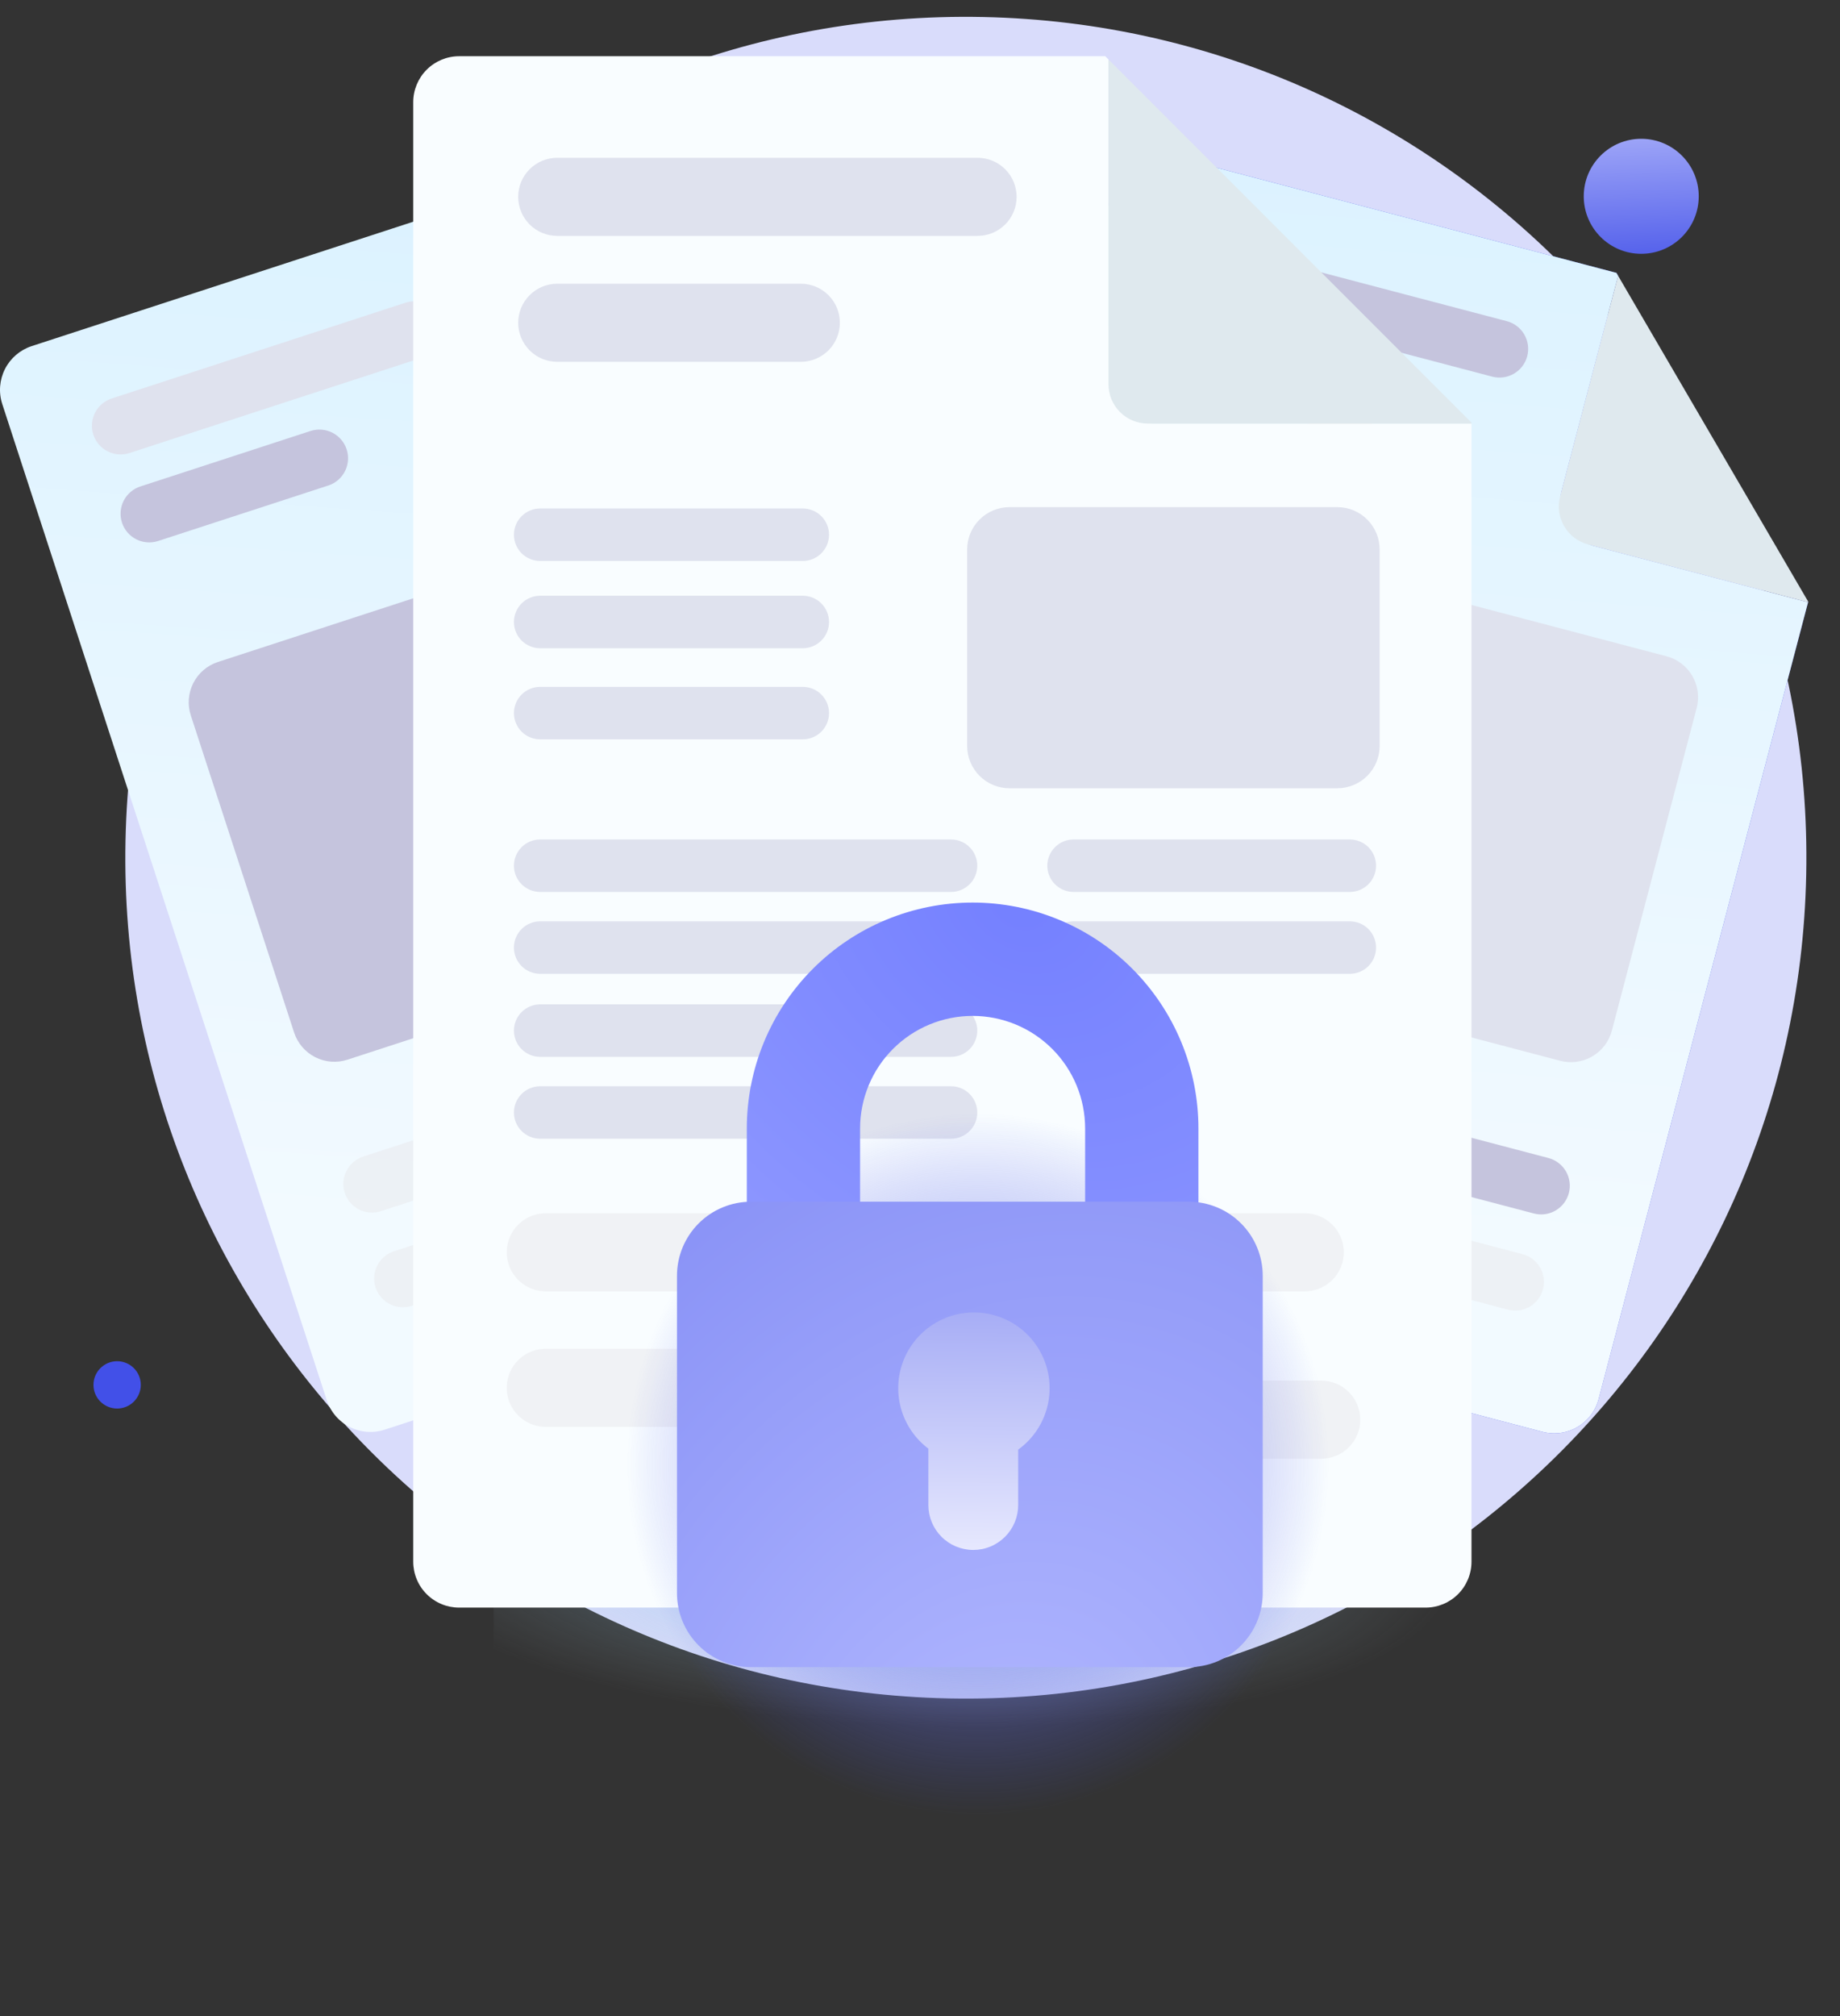 <svg width="105" height="115" viewBox="0 0 105 115" fill="none" xmlns="http://www.w3.org/2000/svg">
<rect x="0" y="0" width="105" height="115" fill="#333333" stroke="none"/>
<path d="M103.072 49.895C103.608 23.41 82.572 1.506 56.087 0.97C29.602 0.434 7.698 21.47 7.162 47.955C6.626 74.44 27.662 96.344 54.147 96.88C80.632 97.416 102.536 76.38 103.072 49.895Z" fill="#D9DCFB"/>
<path fill-rule="evenodd" clip-rule="evenodd" d="M66.834 3.255L66.651 3.024L30.464 3.158C30.12 3.16 29.78 3.229 29.462 3.361C29.145 3.494 28.857 3.688 28.614 3.933C28.372 4.177 28.18 4.466 28.049 4.785C27.919 5.103 27.852 5.444 27.854 5.788L28.239 111.329C28.242 112.024 28.52 112.689 29.014 113.179C29.507 113.668 30.174 113.942 30.869 113.94L84.972 113.742C85.316 113.741 85.657 113.672 85.975 113.539C86.292 113.406 86.58 113.212 86.823 112.968C87.065 112.724 87.257 112.434 87.388 112.116C87.518 111.797 87.585 111.456 87.583 111.112L87.286 29.178L69.529 29.243C68.839 29.245 68.177 28.974 67.688 28.488C67.198 28.002 66.922 27.342 66.919 26.652L66.834 3.255Z" fill="url(#paint0_radial_183_611)"/>
<path fill-rule="evenodd" clip-rule="evenodd" d="M27.069 11.653L26.897 11.566L1.808 19.743C1.148 19.959 0.599 20.428 0.285 21.047C-0.03 21.667 -0.086 22.386 0.129 23.047L18.648 79.872C18.755 80.199 18.925 80.502 19.149 80.763C19.372 81.025 19.645 81.24 19.952 81.396C20.259 81.552 20.593 81.645 20.936 81.672C21.279 81.699 21.624 81.658 21.951 81.551L59.147 69.428C59.808 69.213 60.356 68.744 60.671 68.125C60.986 67.505 61.042 66.786 60.827 66.125L46.264 21.443L34.269 25.353C33.613 25.567 32.899 25.511 32.284 25.199C31.67 24.886 31.204 24.342 30.991 23.686L27.069 11.653Z" fill="url(#paint1_linear_183_611)"/>
<path fill-rule="evenodd" clip-rule="evenodd" d="M25.192 18.319C25.057 17.906 24.764 17.564 24.377 17.367C23.991 17.171 23.541 17.136 23.129 17.27L6.374 22.731C6.17 22.797 5.981 22.903 5.817 23.043C5.654 23.183 5.52 23.353 5.423 23.545C5.325 23.736 5.267 23.945 5.25 24.16C5.233 24.374 5.259 24.589 5.326 24.793C5.46 25.206 5.753 25.548 6.14 25.745C6.527 25.942 6.976 25.977 7.389 25.842L24.143 20.381C24.347 20.315 24.537 20.209 24.7 20.069C24.863 19.929 24.997 19.759 25.095 19.567C25.192 19.376 25.251 19.167 25.267 18.953C25.284 18.738 25.258 18.523 25.192 18.319V18.319Z" fill="#DFE2EE"/>
<path fill-rule="evenodd" clip-rule="evenodd" d="M19.782 25.633C19.715 25.428 19.609 25.239 19.469 25.076C19.329 24.913 19.159 24.779 18.967 24.681C18.776 24.584 18.567 24.525 18.353 24.509C18.139 24.492 17.923 24.518 17.719 24.584L8.009 27.749C7.805 27.815 7.615 27.922 7.452 28.061C7.289 28.201 7.155 28.372 7.057 28.563C6.96 28.755 6.901 28.963 6.885 29.178C6.868 29.392 6.894 29.607 6.961 29.811V29.811C7.095 30.224 7.388 30.566 7.775 30.763C8.162 30.959 8.611 30.994 9.023 30.86L18.733 27.695C18.938 27.629 19.127 27.523 19.29 27.383C19.453 27.243 19.587 27.073 19.685 26.881C19.782 26.69 19.841 26.481 19.857 26.267C19.874 26.052 19.848 25.837 19.782 25.633V25.633Z" fill="#C5C4DD"/>
<path opacity="0.53" fill-rule="evenodd" clip-rule="evenodd" d="M53.035 57.165C52.968 56.961 52.862 56.772 52.722 56.608C52.583 56.445 52.412 56.311 52.221 56.214C52.029 56.116 51.821 56.057 51.606 56.041C51.392 56.024 51.177 56.05 50.972 56.116L20.721 65.975C20.308 66.11 19.966 66.403 19.77 66.79C19.573 67.177 19.538 67.626 19.672 68.038V68.038C19.739 68.243 19.845 68.432 19.985 68.595C20.124 68.758 20.295 68.892 20.486 68.99C20.678 69.087 20.887 69.146 21.101 69.162C21.315 69.179 21.531 69.153 21.735 69.087L51.986 59.227C52.19 59.161 52.38 59.055 52.543 58.915C52.706 58.775 52.84 58.605 52.938 58.413C53.035 58.222 53.094 58.013 53.111 57.799C53.127 57.584 53.102 57.369 53.035 57.165V57.165ZM38.911 67.741C38.845 67.537 38.739 67.347 38.599 67.184C38.459 67.021 38.289 66.887 38.097 66.789C37.906 66.692 37.697 66.633 37.483 66.617C37.268 66.6 37.053 66.626 36.849 66.692L22.48 71.375C22.276 71.442 22.087 71.548 21.923 71.688C21.76 71.827 21.626 71.998 21.529 72.189C21.431 72.381 21.372 72.59 21.356 72.804C21.339 73.018 21.365 73.234 21.432 73.438C21.566 73.85 21.859 74.193 22.246 74.389C22.633 74.586 23.082 74.621 23.494 74.487L37.862 69.804C38.275 69.669 38.617 69.377 38.814 68.99C39.011 68.603 39.046 68.154 38.911 67.741V67.741ZM43.348 66.293C43.281 66.089 43.255 65.874 43.272 65.659C43.289 65.445 43.347 65.236 43.445 65.045C43.542 64.853 43.676 64.683 43.84 64.543C44.003 64.403 44.192 64.297 44.396 64.231L52.704 61.523C53.117 61.389 53.566 61.424 53.952 61.62C54.339 61.817 54.632 62.159 54.767 62.572V62.572C54.833 62.776 54.859 62.991 54.842 63.206C54.826 63.42 54.767 63.629 54.669 63.82C54.572 64.012 54.438 64.182 54.275 64.322C54.111 64.462 53.922 64.568 53.718 64.634L45.41 67.342C45.206 67.408 44.99 67.434 44.776 67.418C44.562 67.401 44.353 67.342 44.162 67.245C43.97 67.148 43.8 67.013 43.66 66.85C43.52 66.687 43.414 66.498 43.347 66.293H43.348Z" fill="#E8E9EB"/>
<path fill-rule="evenodd" clip-rule="evenodd" d="M44.187 29.953C44.089 29.651 43.932 29.372 43.726 29.131C43.519 28.89 43.268 28.692 42.985 28.549C42.702 28.405 42.394 28.318 42.078 28.294C41.762 28.269 41.444 28.307 41.142 28.405L12.435 37.761C11.826 37.959 11.321 38.392 11.031 38.963C10.741 39.534 10.689 40.197 10.888 40.806L16.784 58.898C16.983 59.507 17.415 60.012 17.986 60.303C18.557 60.593 19.22 60.645 19.829 60.446L48.535 51.092C48.837 50.994 49.116 50.837 49.357 50.631C49.598 50.425 49.796 50.173 49.94 49.89C50.084 49.608 50.17 49.299 50.195 48.983C50.22 48.667 50.182 48.349 50.083 48.047L44.187 29.953Z" fill="#C5C4DD"/>
<path fill-rule="evenodd" clip-rule="evenodd" d="M46.252 21.407L46.264 21.444L33.924 25.465C33.36 25.648 32.745 25.6 32.216 25.331C31.687 25.062 31.286 24.594 31.102 24.03L27.066 11.654L46.252 21.407Z" fill="#D9D9D9"/>
<path fill-rule="evenodd" clip-rule="evenodd" d="M92.339 15.732L92.242 15.565L66.721 8.855C66.049 8.678 65.334 8.776 64.734 9.126C64.134 9.476 63.697 10.051 63.52 10.723L48.322 68.523C48.146 69.195 48.243 69.91 48.593 70.51C48.944 71.111 49.518 71.547 50.19 71.724L88.025 81.674C88.698 81.85 89.412 81.753 90.012 81.403C90.613 81.052 91.049 80.478 91.226 79.806L103.177 34.355L90.975 31.147C90.308 30.971 89.738 30.538 89.39 29.942C89.042 29.347 88.946 28.638 89.121 27.971L92.339 15.732Z" fill="url(#paint2_linear_183_611)"/>
<path fill-rule="evenodd" clip-rule="evenodd" d="M92.339 15.732L92.242 15.565L66.721 8.855C66.049 8.678 65.334 8.776 64.734 9.126C64.134 9.476 63.697 10.051 63.52 10.723L48.322 68.523C48.146 69.195 48.243 69.91 48.593 70.51C48.944 71.111 49.518 71.547 50.19 71.724L88.025 81.674C88.698 81.85 89.412 81.753 90.012 81.403C90.613 81.052 91.049 80.478 91.226 79.806L103.177 34.355L90.975 31.147C90.308 30.971 89.738 30.538 89.39 29.942C89.042 29.347 88.946 28.638 89.121 27.971L92.339 15.732Z" fill="url(#paint3_linear_183_611)"/>
<path fill-rule="evenodd" clip-rule="evenodd" d="M87.151 20.318C87.206 20.11 87.219 19.893 87.19 19.68C87.161 19.468 87.091 19.263 86.983 19.077C86.874 18.892 86.73 18.729 86.559 18.599C86.388 18.469 86.193 18.374 85.986 18.32L68.943 13.838C68.736 13.784 68.519 13.771 68.306 13.8C68.093 13.829 67.888 13.899 67.703 14.008C67.517 14.116 67.355 14.259 67.225 14.431C67.095 14.602 67 14.797 66.945 15.004C66.835 15.424 66.896 15.87 67.114 16.245C67.333 16.62 67.691 16.892 68.111 17.003L85.153 21.484C85.573 21.594 86.019 21.533 86.394 21.315C86.769 21.096 87.041 20.738 87.152 20.318L87.151 20.318Z" fill="#C5C4DD"/>
<path fill-rule="evenodd" clip-rule="evenodd" d="M78.642 23.538C78.753 23.118 78.692 22.672 78.473 22.297C78.255 21.923 77.896 21.65 77.476 21.54L67.601 18.941C67.181 18.831 66.735 18.892 66.36 19.11C65.985 19.329 65.713 19.687 65.602 20.107V20.107C65.547 20.315 65.534 20.531 65.563 20.744C65.592 20.957 65.663 21.162 65.771 21.347C65.879 21.533 66.023 21.695 66.194 21.825C66.365 21.955 66.56 22.05 66.768 22.105L76.645 24.702C77.064 24.812 77.51 24.752 77.885 24.533C78.26 24.314 78.533 23.956 78.643 23.536L78.642 23.538Z" fill="#E8E9EB"/>
<path fill-rule="evenodd" clip-rule="evenodd" d="M89.528 68.053C89.638 67.634 89.577 67.188 89.359 66.813C89.14 66.438 88.781 66.166 88.362 66.055L57.59 57.964C57.171 57.854 56.724 57.915 56.35 58.133C55.975 58.352 55.703 58.711 55.592 59.13V59.13C55.482 59.55 55.543 59.996 55.761 60.37C55.98 60.745 56.338 61.018 56.758 61.128L87.53 69.219C87.737 69.274 87.954 69.287 88.167 69.258C88.38 69.229 88.585 69.159 88.77 69.05C88.956 68.942 89.118 68.798 89.248 68.627C89.378 68.456 89.473 68.261 89.528 68.053V68.053Z" fill="#C5C4DD"/>
<path opacity="0.53" fill-rule="evenodd" clip-rule="evenodd" d="M71.925 69.298C71.98 69.09 71.993 68.874 71.964 68.661C71.935 68.448 71.865 68.243 71.756 68.057C71.648 67.872 71.504 67.709 71.333 67.579C71.162 67.449 70.967 67.354 70.76 67.3L56.144 63.457C55.937 63.402 55.72 63.389 55.507 63.418C55.294 63.447 55.089 63.517 54.904 63.626C54.718 63.734 54.556 63.878 54.425 64.049C54.295 64.22 54.2 64.415 54.146 64.623V64.623C54.091 64.831 54.078 65.047 54.107 65.26C54.136 65.473 54.206 65.678 54.315 65.864C54.423 66.049 54.567 66.212 54.738 66.342C54.909 66.472 55.104 66.567 55.312 66.621L69.927 70.464C70.135 70.519 70.351 70.532 70.564 70.503C70.777 70.474 70.982 70.404 71.168 70.295C71.353 70.187 71.516 70.043 71.646 69.872C71.776 69.701 71.871 69.506 71.925 69.298V69.298ZM76.439 70.485C76.493 70.277 76.588 70.082 76.718 69.911C76.848 69.74 77.011 69.596 77.196 69.488C77.382 69.38 77.587 69.309 77.8 69.28C78.013 69.251 78.229 69.264 78.437 69.319L86.888 71.541C87.095 71.596 87.29 71.69 87.461 71.82C87.632 71.95 87.776 72.113 87.885 72.298C87.993 72.484 88.063 72.689 88.092 72.902C88.121 73.115 88.108 73.331 88.053 73.539V73.539C87.999 73.747 87.904 73.942 87.774 74.113C87.644 74.284 87.481 74.428 87.296 74.536C87.11 74.644 86.905 74.715 86.692 74.744C86.479 74.773 86.263 74.76 86.055 74.705L77.605 72.483C77.397 72.428 77.202 72.333 77.031 72.203C76.859 72.073 76.716 71.911 76.607 71.725C76.499 71.54 76.428 71.335 76.4 71.122C76.371 70.909 76.384 70.692 76.439 70.484V70.485Z" fill="#E8E9EB"/>
<path fill-rule="evenodd" clip-rule="evenodd" d="M96.821 40.385C96.901 40.078 96.921 39.759 96.878 39.444C96.835 39.13 96.731 38.827 96.571 38.553C96.411 38.279 96.199 38.04 95.946 37.848C95.694 37.656 95.406 37.516 95.099 37.435L65.899 29.757C65.279 29.594 64.621 29.684 64.067 30.007C63.514 30.33 63.112 30.859 62.949 31.479L58.11 49.882C58.029 50.188 58.01 50.508 58.053 50.822C58.096 51.136 58.2 51.439 58.36 51.713C58.52 51.987 58.732 52.227 58.984 52.419C59.237 52.61 59.525 52.751 59.831 52.831L89.032 60.509C89.338 60.59 89.658 60.609 89.972 60.566C90.287 60.523 90.589 60.419 90.863 60.259C91.137 60.099 91.377 59.887 91.569 59.635C91.761 59.382 91.901 59.094 91.982 58.787L96.821 40.385Z" fill="#DFE2EE"/>
<path fill-rule="evenodd" clip-rule="evenodd" d="M103.185 34.318L103.176 34.355L90.624 31.055C90.34 30.981 90.073 30.851 89.839 30.673C89.605 30.495 89.408 30.272 89.26 30.018C89.112 29.764 89.015 29.484 88.975 29.192C88.936 28.901 88.954 28.605 89.029 28.32L92.338 15.731L103.185 34.318Z" fill="#DFE9EE"/>
<path fill-rule="evenodd" clip-rule="evenodd" d="M63.255 3.392L63.07 3.207H26.202C25.507 3.207 24.84 3.484 24.349 3.975C23.858 4.466 23.581 5.133 23.581 5.828V89.081C23.581 89.425 23.649 89.766 23.781 90.084C23.912 90.402 24.105 90.691 24.349 90.934C24.592 91.177 24.881 91.37 25.199 91.502C25.517 91.634 25.858 91.701 26.202 91.701H81.35C82.045 91.701 82.712 91.425 83.203 90.934C83.695 90.442 83.971 89.776 83.971 89.081V24.16H65.855C65.166 24.16 64.504 23.886 64.016 23.398C63.529 22.91 63.255 22.249 63.255 21.559L63.255 3.392Z" fill="url(#paint4_linear_183_611)"/>
<path fill-rule="evenodd" clip-rule="evenodd" d="M58.013 11.228C58.014 10.936 57.956 10.646 57.844 10.376C57.732 10.105 57.568 9.86 57.361 9.653C57.154 9.446 56.908 9.282 56.638 9.17C56.368 9.058 56.078 9.001 55.785 9.001H31.798C31.506 9.001 31.216 9.059 30.946 9.17C30.675 9.282 30.43 9.446 30.223 9.653C30.016 9.86 29.852 10.106 29.74 10.376C29.628 10.646 29.571 10.936 29.571 11.228V11.228C29.571 11.819 29.805 12.386 30.223 12.804C30.641 13.221 31.207 13.456 31.798 13.456H55.785C56.078 13.456 56.368 13.399 56.638 13.287C56.908 13.175 57.154 13.011 57.361 12.804C57.568 12.597 57.732 12.351 57.844 12.081C57.956 11.811 58.013 11.521 58.013 11.228ZM47.927 18.412C47.927 18.119 47.87 17.829 47.758 17.559C47.646 17.289 47.482 17.043 47.275 16.837C47.068 16.63 46.822 16.466 46.552 16.354C46.282 16.242 45.992 16.184 45.7 16.184H31.799C31.506 16.184 31.217 16.242 30.946 16.354C30.676 16.466 30.43 16.63 30.224 16.837C30.017 17.043 29.853 17.289 29.741 17.559C29.629 17.829 29.571 18.119 29.571 18.412V18.412C29.571 19.002 29.806 19.569 30.224 19.987C30.641 20.404 31.208 20.639 31.799 20.639H45.7C46.29 20.639 46.857 20.404 47.275 19.987C47.693 19.569 47.927 19.002 47.927 18.412ZM47.309 30.502C47.309 30.305 47.27 30.111 47.195 29.929C47.12 29.748 47.009 29.583 46.87 29.444C46.731 29.305 46.566 29.194 46.385 29.119C46.203 29.044 46.008 29.005 45.812 29.005H30.824C30.627 29.005 30.433 29.044 30.251 29.119C30.07 29.194 29.904 29.305 29.765 29.444C29.626 29.583 29.516 29.748 29.441 29.929C29.366 30.111 29.327 30.305 29.327 30.502C29.327 30.699 29.366 30.893 29.441 31.075C29.516 31.257 29.626 31.422 29.765 31.561C29.904 31.7 30.07 31.81 30.251 31.885C30.433 31.96 30.627 31.999 30.824 31.999H45.812C46.008 31.999 46.203 31.96 46.385 31.885C46.566 31.81 46.731 31.7 46.87 31.561C47.009 31.422 47.12 31.257 47.195 31.075C47.27 30.893 47.309 30.699 47.309 30.502V30.502ZM47.309 35.48C47.309 35.283 47.27 35.088 47.195 34.907C47.12 34.725 47.009 34.56 46.87 34.421C46.731 34.282 46.566 34.171 46.385 34.096C46.203 34.021 46.008 33.982 45.812 33.982H30.824C30.627 33.982 30.433 34.021 30.251 34.096C30.069 34.171 29.904 34.282 29.765 34.421C29.626 34.56 29.516 34.725 29.441 34.907C29.366 35.088 29.327 35.283 29.327 35.48C29.327 35.676 29.366 35.871 29.441 36.052C29.516 36.234 29.626 36.399 29.765 36.538C29.904 36.677 30.07 36.787 30.251 36.862C30.433 36.938 30.627 36.976 30.824 36.976H45.812C46.008 36.976 46.203 36.938 46.385 36.862C46.566 36.787 46.731 36.677 46.87 36.538C47.009 36.399 47.12 36.234 47.195 36.052C47.27 35.871 47.309 35.676 47.309 35.48V35.48ZM47.309 40.677C47.309 40.48 47.27 40.285 47.195 40.104C47.12 39.922 47.009 39.757 46.87 39.618C46.731 39.479 46.566 39.369 46.385 39.294C46.203 39.218 46.008 39.18 45.812 39.18H30.824C30.627 39.18 30.433 39.218 30.251 39.294C30.07 39.369 29.904 39.479 29.765 39.618C29.626 39.757 29.516 39.922 29.441 40.104C29.366 40.285 29.327 40.48 29.327 40.677V40.677C29.327 41.074 29.485 41.454 29.766 41.735C30.046 42.016 30.427 42.173 30.824 42.173H45.812C46.209 42.173 46.589 42.016 46.87 41.735C47.151 41.454 47.309 41.074 47.309 40.677ZM55.769 49.382C55.769 48.985 55.611 48.604 55.33 48.324C55.05 48.043 54.669 47.885 54.272 47.885H30.824C30.427 47.885 30.046 48.043 29.766 48.324C29.485 48.604 29.327 48.985 29.327 49.382C29.327 49.779 29.485 50.16 29.766 50.44C30.046 50.721 30.427 50.879 30.824 50.879H54.272C54.669 50.879 55.05 50.721 55.33 50.44C55.611 50.16 55.769 49.779 55.769 49.382V49.382ZM55.769 54.052C55.769 53.655 55.611 53.274 55.33 52.993C55.05 52.713 54.669 52.555 54.272 52.555H30.824C30.427 52.555 30.046 52.713 29.766 52.993C29.485 53.274 29.327 53.655 29.327 54.052V54.052C29.327 54.449 29.485 54.83 29.766 55.11C30.046 55.391 30.427 55.549 30.824 55.549H54.272C54.669 55.549 55.05 55.391 55.33 55.11C55.611 54.83 55.769 54.449 55.769 54.052V54.052ZM78.525 49.382C78.525 48.985 78.368 48.604 78.087 48.324C77.806 48.043 77.425 47.885 77.028 47.885H61.262C61.066 47.885 60.871 47.924 60.689 47.999C60.508 48.074 60.343 48.184 60.204 48.324C60.065 48.462 59.954 48.627 59.879 48.809C59.804 48.991 59.765 49.185 59.765 49.382V49.382C59.765 49.579 59.804 49.773 59.879 49.955C59.954 50.136 60.065 50.302 60.204 50.441C60.343 50.58 60.508 50.69 60.689 50.765C60.871 50.84 61.066 50.879 61.262 50.879H77.028C77.425 50.879 77.806 50.721 78.087 50.44C78.368 50.16 78.525 49.779 78.525 49.382ZM78.525 54.052C78.525 53.655 78.367 53.274 78.087 52.993C77.806 52.713 77.425 52.555 77.028 52.555H61.262C60.865 52.555 60.484 52.713 60.204 52.993C59.923 53.274 59.765 53.655 59.765 54.052V54.052C59.765 54.248 59.804 54.443 59.879 54.625C59.954 54.806 60.065 54.971 60.204 55.11C60.343 55.249 60.508 55.36 60.689 55.435C60.871 55.51 61.066 55.549 61.262 55.549H77.028C77.425 55.549 77.806 55.391 78.087 55.11C78.368 54.83 78.525 54.449 78.525 54.052V54.052ZM55.769 58.788C55.769 58.391 55.611 58.01 55.33 57.73C55.05 57.449 54.669 57.291 54.272 57.291H30.824C30.427 57.291 30.046 57.449 29.766 57.73C29.485 58.01 29.327 58.391 29.327 58.788C29.327 59.185 29.485 59.566 29.766 59.846C30.046 60.127 30.427 60.285 30.824 60.285H54.272C54.669 60.285 55.05 60.127 55.33 59.846C55.611 59.566 55.769 59.185 55.769 58.788V58.788ZM55.769 63.459C55.769 63.062 55.611 62.681 55.33 62.4C55.05 62.12 54.669 61.962 54.272 61.962H30.824C30.427 61.962 30.046 62.12 29.766 62.4C29.485 62.681 29.327 63.062 29.327 63.459V63.459C29.327 63.856 29.485 64.236 29.766 64.517C30.046 64.798 30.427 64.955 30.824 64.955H54.272C54.669 64.955 55.05 64.798 55.33 64.517C55.611 64.236 55.769 63.856 55.769 63.459V63.459Z" fill="#DFE2EE"/>
<path opacity="0.53" fill-rule="evenodd" clip-rule="evenodd" d="M76.683 71.433C76.683 70.842 76.448 70.276 76.03 69.858C75.612 69.44 75.046 69.206 74.455 69.206H31.144C30.553 69.206 29.987 69.44 29.569 69.858C29.151 70.276 28.916 70.842 28.916 71.433V71.433C28.916 71.726 28.974 72.016 29.086 72.286C29.198 72.556 29.362 72.802 29.569 73.009C29.776 73.216 30.021 73.38 30.292 73.492C30.562 73.604 30.852 73.661 31.144 73.661H74.456C75.047 73.661 75.614 73.427 76.031 73.009C76.449 72.591 76.684 72.024 76.684 71.434L76.683 71.433ZM53.941 79.163C53.941 78.572 53.707 78.006 53.289 77.588C52.871 77.17 52.304 76.936 51.714 76.936H31.144C30.852 76.936 30.562 76.993 30.292 77.105C30.021 77.217 29.776 77.381 29.569 77.588C29.362 77.794 29.198 78.04 29.086 78.31C28.974 78.581 28.916 78.87 28.916 79.163V79.163C28.916 79.456 28.974 79.746 29.086 80.016C29.197 80.287 29.361 80.532 29.568 80.739C29.775 80.946 30.021 81.111 30.291 81.223C30.562 81.335 30.852 81.392 31.144 81.392H51.715C52.306 81.392 52.873 81.158 53.29 80.74C53.708 80.322 53.943 79.755 53.943 79.165L53.941 79.163ZM61.274 80.981C61.274 80.39 61.509 79.824 61.927 79.406C62.345 78.988 62.911 78.754 63.502 78.754H75.396C75.987 78.754 76.553 78.988 76.971 79.406C77.389 79.824 77.624 80.39 77.624 80.981C77.624 81.572 77.389 82.139 76.971 82.556C76.553 82.974 75.987 83.209 75.396 83.209H63.502C62.911 83.209 62.345 82.974 61.927 82.556C61.509 82.139 61.274 81.572 61.274 80.981Z" fill="#E8E9EB"/>
<path fill-rule="evenodd" clip-rule="evenodd" d="M78.73 31.343C78.73 31.026 78.667 30.712 78.546 30.419C78.425 30.126 78.247 29.86 78.022 29.636C77.798 29.411 77.532 29.233 77.239 29.112C76.946 28.991 76.632 28.928 76.315 28.928H57.606C56.965 28.928 56.351 29.183 55.898 29.636C55.445 30.088 55.191 30.703 55.191 31.343V42.549C55.191 43.189 55.445 43.803 55.898 44.257C56.351 44.709 56.965 44.964 57.606 44.964H76.315C76.632 44.964 76.946 44.901 77.239 44.78C77.532 44.659 77.798 44.481 78.022 44.257C78.247 44.032 78.425 43.766 78.546 43.473C78.667 43.18 78.73 42.866 78.73 42.549V31.343Z" fill="#DFE2EE"/>
<path fill-rule="evenodd" clip-rule="evenodd" d="M83.97 24.107V24.16H65.496C65.201 24.16 64.91 24.102 64.639 23.989C64.367 23.877 64.12 23.712 63.912 23.504C63.704 23.296 63.539 23.049 63.427 22.777C63.314 22.506 63.257 22.215 63.257 21.921V3.392L83.97 24.107Z" fill="#DFE9EE"/>
<path d="M52.492 114.82C73.742 114.82 90.968 100.652 90.968 83.176C90.968 65.699 73.742 51.532 52.492 51.532C31.243 51.532 14.017 65.699 14.017 83.176C14.017 100.652 31.243 114.82 52.492 114.82Z" fill="url(#paint5_radial_183_611)"/>
<path d="M93.658 14.478C95.47 14.478 96.939 13.009 96.939 11.197C96.939 9.385 95.47 7.917 93.658 7.917C91.846 7.917 90.377 9.385 90.377 11.197C90.377 13.009 91.846 14.478 93.658 14.478Z" fill="url(#paint6_linear_183_611)"/>
<path d="M6.684 80.345C7.43 80.345 8.034 79.741 8.034 78.996C8.034 78.25 7.43 77.646 6.684 77.646C5.939 77.646 5.334 78.25 5.334 78.996C5.334 79.741 5.939 80.345 6.684 80.345Z" fill="url(#paint7_linear_183_611)"/>
<path fill-rule="evenodd" clip-rule="evenodd" d="M68.389 64.37C68.389 62.678 68.055 61.002 67.408 59.439C66.76 57.875 65.811 56.455 64.615 55.258C63.418 54.061 61.998 53.112 60.434 52.465C58.871 51.817 57.195 51.484 55.503 51.484V51.484C53.81 51.484 52.135 51.817 50.571 52.465C49.008 53.112 47.587 54.061 46.391 55.258C45.194 56.455 44.245 57.875 43.597 59.439C42.95 61.002 42.617 62.678 42.617 64.37V80.587C42.617 81.011 42.7 81.432 42.863 81.824C43.025 82.216 43.263 82.572 43.564 82.872C43.864 83.172 44.22 83.411 44.612 83.573C45.005 83.735 45.425 83.819 45.849 83.819H65.157C65.581 83.819 66.001 83.735 66.394 83.573C66.786 83.411 67.142 83.172 67.442 82.872C67.743 82.572 67.981 82.216 68.143 81.824C68.306 81.432 68.389 81.011 68.389 80.587L68.389 64.37ZM61.923 64.37V77.355H49.081V64.37C49.081 63.527 49.247 62.692 49.57 61.913C49.892 61.134 50.365 60.426 50.962 59.83C51.558 59.233 52.266 58.76 53.045 58.438C53.824 58.115 54.659 57.949 55.502 57.949V57.949C56.345 57.949 57.18 58.115 57.959 58.437C58.738 58.76 59.446 59.233 60.043 59.829C60.639 60.425 61.112 61.133 61.435 61.912C61.757 62.691 61.923 63.526 61.923 64.37V64.37Z" fill="url(#paint8_radial_183_611)"/>
<path fill-rule="evenodd" clip-rule="evenodd" d="M72.058 72.772C72.058 72.217 71.948 71.668 71.736 71.155C71.524 70.643 71.213 70.177 70.82 69.785C70.428 69.392 69.962 69.081 69.45 68.869C68.937 68.657 68.388 68.547 67.833 68.548H42.857C42.302 68.547 41.752 68.657 41.24 68.869C40.727 69.081 40.262 69.392 39.869 69.785C39.477 70.177 39.166 70.643 38.953 71.155C38.741 71.668 38.632 72.217 38.632 72.772V90.874C38.632 91.428 38.741 91.978 38.954 92.49C39.166 93.003 39.477 93.468 39.87 93.861C40.262 94.253 40.727 94.564 41.24 94.776C41.752 94.988 42.302 95.097 42.857 95.097H67.833C68.388 95.097 68.937 94.988 69.45 94.776C69.962 94.564 70.428 94.253 70.82 93.861C71.213 93.468 71.524 93.003 71.736 92.49C71.948 91.978 72.058 91.428 72.058 90.874V72.772Z" fill="url(#paint9_radial_183_611)"/>
<path fill-rule="evenodd" clip-rule="evenodd" d="M58.103 82.687V85.849C58.103 86.185 58.037 86.519 57.908 86.83C57.779 87.141 57.59 87.423 57.352 87.661C57.114 87.899 56.832 88.088 56.521 88.217C56.21 88.346 55.876 88.412 55.54 88.412V88.412C54.86 88.412 54.208 88.142 53.727 87.661C53.247 87.18 52.977 86.528 52.977 85.849V82.632C52.251 82.085 51.716 81.322 51.448 80.452C51.181 79.583 51.195 78.651 51.489 77.79C51.782 76.929 52.34 76.183 53.082 75.657C53.825 75.132 54.714 74.854 55.623 74.864C56.533 74.874 57.416 75.17 58.147 75.712C58.878 76.253 59.42 77.011 59.695 77.878C59.97 78.745 59.964 79.677 59.678 80.54C59.393 81.404 58.842 82.155 58.104 82.687H58.103Z" fill="url(#paint10_linear_183_611)"/>
<defs>
<radialGradient id="paint0_radial_183_611" cx="0" cy="0" r="1" gradientUnits="userSpaceOnUse" gradientTransform="translate(52.167 89.096) rotate(91.998) scale(9.318 30.727)">
<stop stop-color="#51BFFF" stop-opacity="0.49"/>
<stop offset="0.042" stop-color="#55BFFD" stop-opacity="0.47"/>
<stop offset="1" stop-color="#B4C5CF" stop-opacity="0"/>
</radialGradient>
<linearGradient id="paint1_linear_183_611" x1="33.847" y1="-10.651" x2="28.366" y2="70.245" gradientUnits="userSpaceOnUse">
<stop stop-color="#D3EFFF"/>
<stop offset="1" stop-color="#F2FAFF"/>
</linearGradient>
<linearGradient id="paint2_linear_183_611" x1="3.68997e+06" y1="-804143" x2="3.68403e+06" y2="-796173" gradientUnits="userSpaceOnUse">
<stop stop-color="#4250E8"/>
<stop offset="1" stop-color="#4250E8"/>
</linearGradient>
<linearGradient id="paint3_linear_183_611" x1="78.743" y1="-14.361" x2="72.163" y2="69.727" gradientUnits="userSpaceOnUse">
<stop stop-color="#D3EFFF"/>
<stop offset="1" stop-color="#F2FAFF"/>
</linearGradient>
<linearGradient id="paint4_linear_183_611" x1="5.35203e+06" y1="-2.37059e+06" x2="5.34648e+06" y2="-2.3568e+06" gradientUnits="userSpaceOnUse">
<stop stop-color="#EBEDFF"/>
<stop offset="1" stop-color="#F9FDFF"/>
</linearGradient>
<radialGradient id="paint5_radial_183_611" cx="0" cy="0" r="1" gradientUnits="userSpaceOnUse" gradientTransform="translate(55.783 83.553) rotate(42.09) scale(19.971 19.958)">
<stop stop-color="#B0B5EE"/>
<stop offset="1" stop-color="#4250E8" stop-opacity="0"/>
</radialGradient>
<linearGradient id="paint6_linear_183_611" x1="92.896" y1="3.537" x2="93.639" y2="16.385" gradientUnits="userSpaceOnUse">
<stop stop-color="#CBCFFF"/>
<stop offset="1" stop-color="#4250E8"/>
</linearGradient>
<linearGradient id="paint7_linear_183_611" x1="9542.97" y1="-8564.41" x2="9544.8" y2="-8532.59" gradientUnits="userSpaceOnUse">
<stop stop-color="#CBCFFF"/>
<stop offset="1" stop-color="#4250E8"/>
</linearGradient>
<radialGradient id="paint8_radial_183_611" cx="0" cy="0" r="1" gradientUnits="userSpaceOnUse" gradientTransform="translate(58.157 51.244) rotate(131.372) scale(62.711 78.681)">
<stop stop-color="#7480FF"/>
<stop offset="1" stop-color="#B3B9FF"/>
</radialGradient>
<radialGradient id="paint9_radial_183_611" cx="0" cy="0" r="1" gradientUnits="userSpaceOnUse" gradientTransform="translate(56.475 104.216) rotate(-66.221) scale(122.902 97.626)">
<stop stop-color="#B3B9FF"/>
<stop offset="1" stop-color="#4250E8"/>
</radialGradient>
<linearGradient id="paint10_linear_183_611" x1="55.274" y1="90.216" x2="55.695" y2="53.294" gradientUnits="userSpaceOnUse">
<stop stop-color="#EFF0FF"/>
<stop offset="1" stop-color="#4250E8"/>
</linearGradient>
</defs>
</svg>
